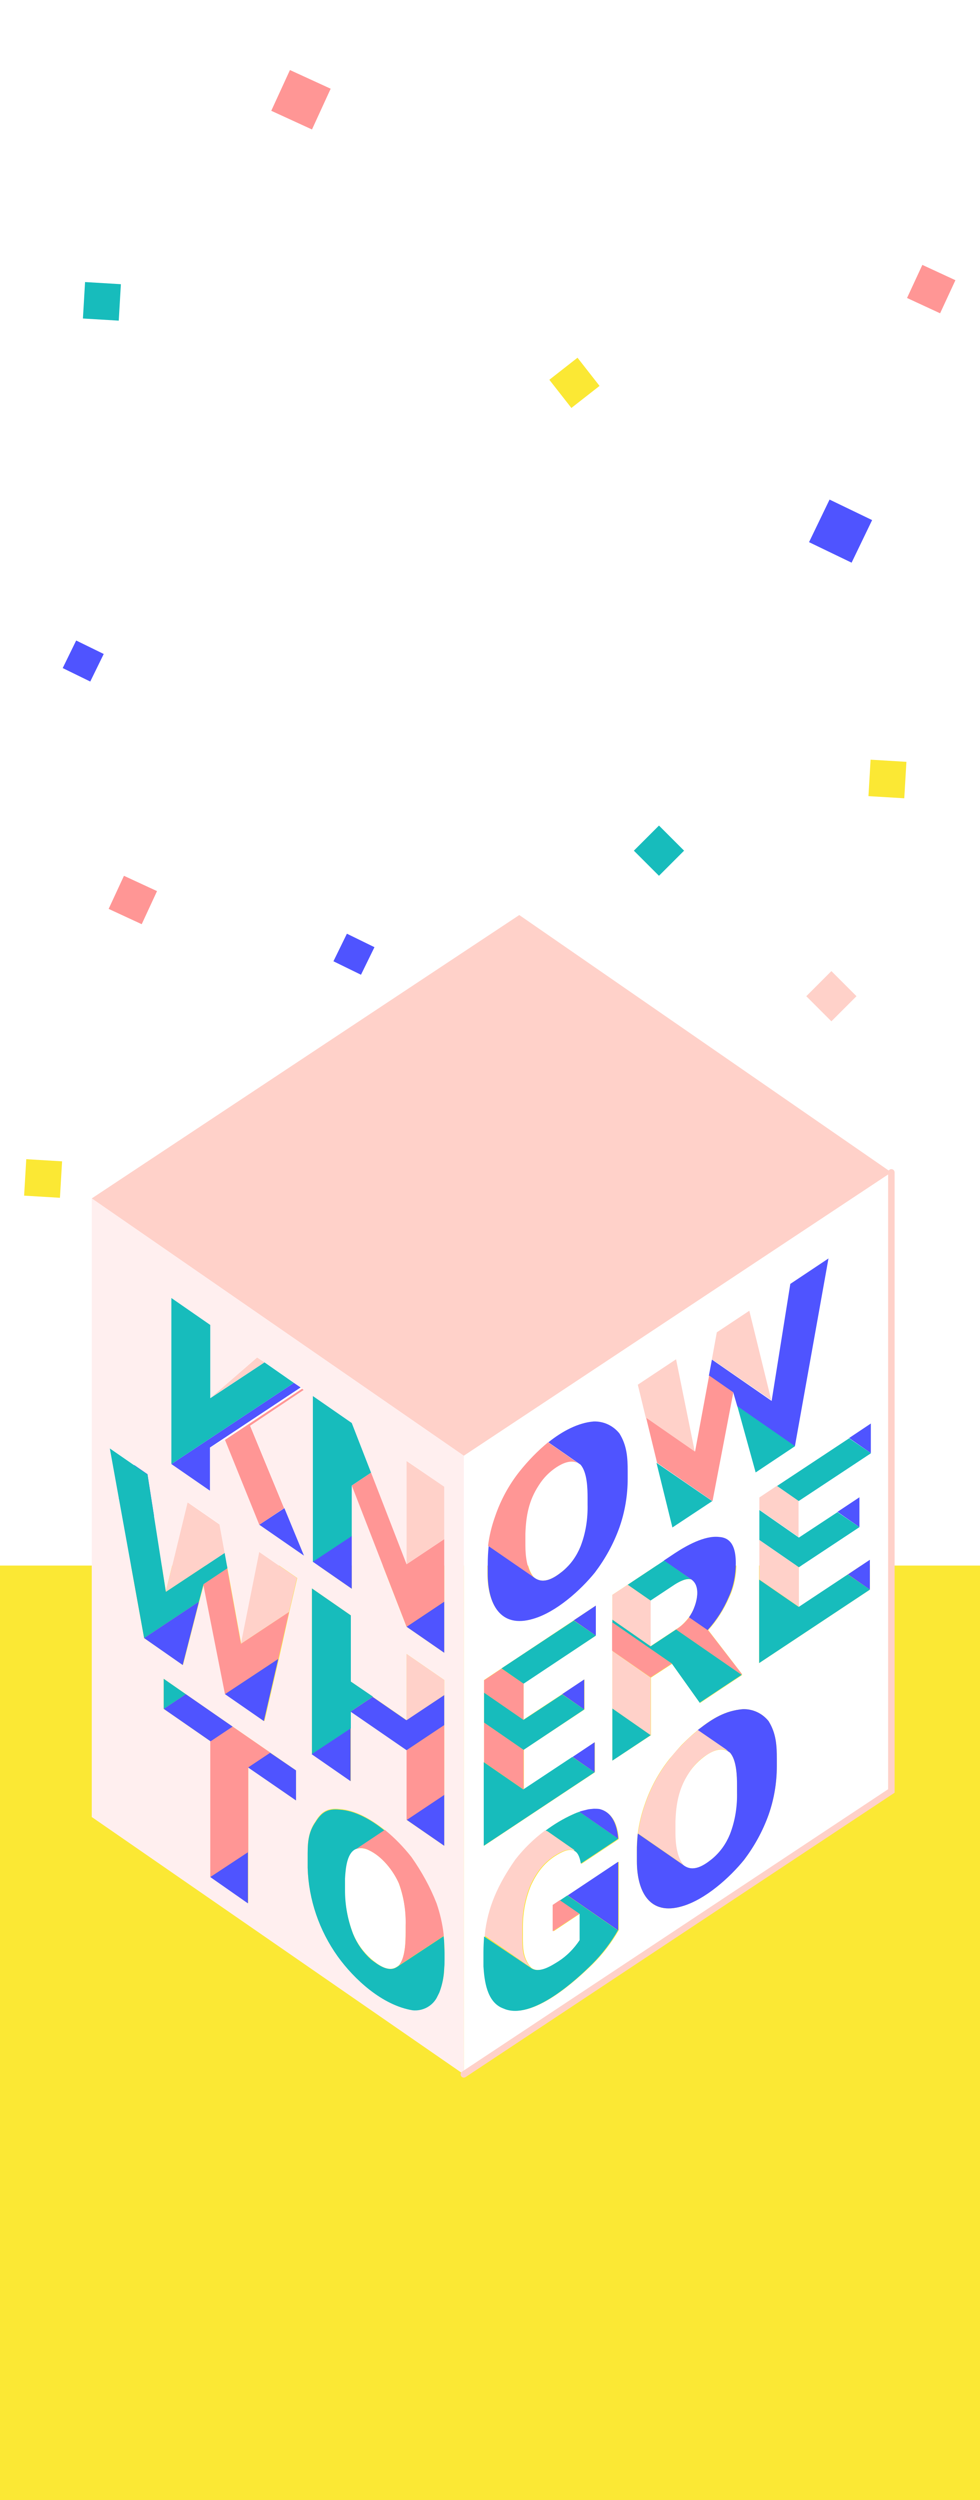 <?xml version="1.0" encoding="utf-8"?>
<!-- Generator: Adobe Illustrator 22.1.0, SVG Export Plug-In . SVG Version: 6.00 Build 0)  -->
<svg version="1.1" id="Layer_1" xmlns="http://www.w3.org/2000/svg" xmlns:xlink="http://www.w3.org/1999/xlink" x="0px" y="0px"
	 viewBox="0 0 320 816" style="enable-background:new 0 0 320 816;" xml:space="preserve">
<style type="text/css">
	.st0{fill:#FFFFFF;}
	.st1{fill:#FFD1C9;}
	.st2{fill:#17BCBC;}
	.st3{fill:#4F54FF;}
	.st4{fill:#FF9695;}
	.st5{fill:#FBE834;}
	.st6{fill:#FFEFEF;}
	.st7{fill:none;stroke:#FFD1C9;stroke-width:2.12;stroke-linecap:round;stroke-miterlimit:10;}
</style>
<g id="Group_26" transform="translate(0 -46.5)">
	<rect id="Rectangle_29" y="46.5" class="st0" width="320" height="816"/>
	<g id="Group_20" transform="translate(4600.774 -16664.74) rotate(180)">
		<path id="Shape" class="st1" d="M4514.5-17097.5l-12.7,6.5l-6.6-12.9l12.7-6.5L4514.5-17097.5z"/>
		<path id="Shape-2" class="st2" d="M4549.1-17327.2l-10.8,3.7l-3.7-10.9l10.9-3.7L4549.1-17327.2z"/>
		<path id="Shape-3" class="st3" d="M4555.5-17186.5l-13.9-6.7l6.7-13.9l13.9,6.7L4555.5-17186.5z"/>
		<path id="Shape-4" class="st4" d="M4506.1-16734.1l-13.3-6.1l6.1-13.3l13.3,6.1L4506.1-16734.1z"/>
		<path id="Shape-5" class="st1" d="M4583.2-17273.5l-8.2,8.2l-8.2-8.2l8.2-8.2L4583.2-17273.5z"/>
		<path id="Shape-6" class="st5" d="M4485.8-17233l-7.2-9.2l9.2-7.2l7.2,9.2L4485.8-17233z"/>
		<path id="Shape-7" class="st4" d="M4560.3-16997.1l-10.8-5l5-10.8l10.8,5L4560.3-16997.1z"/>
		<path id="Shape-8" class="st5" d="M4592.2-17089.6l-11.7-0.7l0.7-11.9l11.7,0.7L4592.2-17089.6z"/>
		<path id="Shape-9" class="st2" d="M4573-16803.3l-11.7-0.7l0.7-11.9l11.7,0.7L4573-16803.3z"/>
		<path id="Shape-10" class="st3" d="M4575.9-16920.3l-9-4.4l4.4-9l9,4.4L4575.9-16920.3z"/>
		<path id="Shape-11" class="st1" d="M4399.9-17221.6l10-5.1l5.2,10.2l-10,5.1L4399.9-17221.6z"/>
		<path id="Shape-12" class="st3" d="M4322.7-16894.9l13.9,6.7l-6.7,13.9l-13.9-6.7L4322.7-16894.9z"/>
		<path id="Shape-13" class="st4" d="M4414.3-17333.3l10.7,4.9l-4.9,10.7l-10.7-4.9L4414.3-17333.3z"/>
		<path id="Shape-14" class="st1" d="M4321.1-17036.4l8.2-8.2l8.2,8.2l-8.2,8.2L4321.1-17036.4z"/>
		<path id="Shape-15" class="st5" d="M4414.2-16844.4l7.2,9.2l-9.2,7.2l-7.2-9.2L4414.2-16844.4z"/>
		<path id="Shape-16" class="st4" d="M4293.8-16813.5l10.8,5l-5,10.8l-10.8-5L4293.8-16813.5z"/>
		<path id="Shape-17" class="st5" d="M4305.5-16971.8l11.7,0.7l-0.7,11.9l-11.7-0.7L4305.5-16971.8z"/>
		<path id="Shape-18" class="st5" d="M4305.3-17278l11.7,0.7l-0.7,11.9l-11.7-0.7L4305.3-17278z"/>
		<path id="Shape-19" class="st3" d="M4382-17109.2l9,4.4l-4.4,9l-9-4.4L4382-17109.2z"/>
		<path id="Shape-20" class="st3" d="M4487.5-17016l-9-4.4l4.4-9l9,4.4L4487.5-17016z"/>
		<path id="Shape-21" class="st2" d="M4393.8-16988.9l-8.2,8.2l-8.2-8.2l8.2-8.2L4393.8-16988.9z"/>
	</g>
	<rect id="Rectangle_23" y="557.5" class="st5" width="320" height="305"/>
	<g id="Know_Where_To_Go_-_logo" transform="translate(29.959 345.168)">
		<g id="Layer_01">
			<g id="_Group_">
				<path id="Path_1" class="st1" d="M261.1,84l-139.6,92.5L0,92.5L139.6,0L261.1,84z"/>
				<path id="Path_2" class="st3" d="M254.5,165.9v9.8l-7.2-5L254.5,165.9z"/>
				<path id="Path_3" class="st2" d="M254.5,175.7l-23.6,15.7l-7.2-5l23.6-15.6L254.5,175.7z"/>
				<path id="Path_4" class="st3" d="M254.1,210.4v9.8l-7.2-5L254.1,210.4z"/>
				<path id="Path_5" class="st2" d="M254.1,220.2l-36.2,24v-27.3l12.9,8.9l16-10.6L254.1,220.2z"/>
				<path id="Path_6" class="st3" d="M250.7,190v9.8l-7.2-5L250.7,190z"/>
				<path id="Path_7" class="st2" d="M250.7,199.8l-19.8,13.1l-12.9-8.9v-9.8l12.9,9l12.6-8.3L250.7,199.8z"/>
				<path id="Path_8" class="st3" d="M240.7,112l-11,61.5l-18.9-13.1l-1.3-4.5l-8-5.5l1-5.3l19.5,13.5l6.1-38.2L240.7,112z"/>
				<path id="Path_9" class="st1" d="M230.9,212.9v12.9l-12.9-8.9v-12.9L230.9,212.9z"/>
				<path id="Path_10" class="st1" d="M230.9,191.3v11.8l-12.9-9v-4l5.7-3.8L230.9,191.3z"/>
				<path id="Path_11" class="st2" d="M229.7,173.4l-12.9,8.6l-6-21.7L229.7,173.4z"/>
				<path id="Path_12" class="st1" d="M214.8,129.1l7.2,29.3L202.5,145l1.6-8.8L214.8,129.1z"/>
				<path id="Path_13" class="st4" d="M212.2,247.6v0.4l-21.4-14.8l0,0c1.7-1.1,3.1-2.4,4.3-4l6.1,4.2L212.2,247.6z"/>
				<path id="Path_14" class="st0" d="M210.7,284v2.4c0.2,4.7-0.6,9.3-2.3,13.7c-1.3,3.2-3.3,6-6,8.2c-2.4,1.9-6.1,4.4-9.2,1.9
					c-2.2-2.5-2.7-7.4-2.7-10.4v-3.9c0.2-5.8,1.1-10.8,4.4-15.8c1.5-2.3,3.5-4.3,5.8-5.9c1.9-1.3,4.6-2.5,7-1.3
					c0.3,0.1,0.5,0.3,0.7,0.5C210.6,275.8,210.7,281.3,210.7,284z"/>
				<path id="Path_15" class="st0" d="M149,172.1c-3.5,2.8-6.6,5.9-9.2,9.4c-3.5,4.4-6.2,9.4-8,14.7c-1.1,3.1-1.9,6.3-2.3,9.6
					c-0.2,1.9-0.4,3.9-0.3,5.9v3.1c0,9.7,4,18,14.9,14.7c7.5-2.3,15.4-9.4,20.1-15.1c3.4-4.5,6.1-9.4,8-14.7
					c1.8-5.1,2.7-10.5,2.7-15.9v-2.4c0-4.4-0.2-8.4-2.7-12.4c-2-2.5-5.1-4-8.4-3.9C158.7,165.8,153.5,168.6,149,172.1z M153.6,254.3
					l-12.6,8.3v-11.8l23.6-15.6v-9.8l-7.2,4.8l-23.6,15.7l-5.7,3.8v54.1l28.5-18.9l6.2-4.1l1.5-1V270l-7.2,4.8l0,0l-16,10.6v-13
					l19.8-13.1v-9.8L153.6,254.3z M157,293.6c-3.2,1.5-6.2,3.3-8.9,5.4c-3.6,2.7-6.9,5.9-9.7,9.5c-5.5,7.9-9.1,15.5-10,24.8
					c-0.2,1.7-0.3,3.4-0.2,5.1v4.7c0.2,4.5,1,11.7,6.5,13.7c9.2,4.3,24-9.6,29-14.5c3.3-3.3,6.1-7,8.4-11V309l-16.5,10.9l-2.4,1.6
					l-2.4,1.6v8.6l8.7-5.8v8.6c-1.8,2.8-4.1,5.2-6.9,7c-2,1.3-6.3,4.2-9.1,2.1c-2.8-3.2-2.7-6.6-2.7-10.4v-3.1
					c0-4.6,0.9-9.2,2.7-13.5c1.8-3.8,4-6.9,7.6-9.3c2.6-1.7,4.9-2.7,6.6-1.8c1.1,0.6,1.8,1.9,2.2,4.2l12.2-8.1
					c-0.3-3.9-1.6-8.5-6.1-9.7c-0.7-0.1-1.3-0.1-2-0.1c-0.7,0-1.5,0.1-2.2,0.3c-0.4,0.1-0.8,0.2-1.2,0.3c-0.4,0.1-0.9,0.3-1.3,0.4
					s-0.8,0.3-1.3,0.5C157.6,293.3,157.3,293.5,157,293.6L157,293.6z M243.4,194.8l-12.6,8.3v-11.8l23.6-15.6v-9.8l-7.2,4.8
					l-23.6,15.6l-5.7,3.8v54.1l36.2-24v-9.8l-7.2,4.8l-16,10.6v-12.9l19.8-13.1V190L243.4,194.8z M186.9,210.7l-11.9,7.9l-5,3.3V276
					l12.6-8.3v-18.8l6.9-4.5l8.9,12.5l0,0l0.2,0.3l7.5-5l6.2-4.1v-0.4l-11-14.3c2.9-3.2,5.2-6.9,6.9-10.8c1.6-3.4,2.3-7.2,2.3-11
					c0-3.6-0.7-8.3-5.3-8.6c-4.8-0.7-11,3-14.5,5.3L186.9,210.7z M210.7,160.3l6,21.7l12.9-8.6l11-61.5l-12.6,8.3l-6.1,38.2
					l-7.2-29.3l-10.7,7.1l-1.6,8.8l-1,5.3l-4.6,24.8l-6.1-30.1l-12.6,8.3l2.6,10.7l3.6,14.8l5.2,21.1l13-8.6l6.8-35.5L210.7,160.3z
					 M261.1,84v201.9l-139.6,92.5V176.5L261.1,84z M221,293.7c1.8-5.1,2.7-10.5,2.7-15.9v-2.3c0-4.4-0.2-8.4-2.7-12.4
					c-2-2.5-5.1-4-8.4-3.9c-5.8,0.5-10,3.1-14.3,6.5l-0.4,0.3l0,0c-0.1,0.1-0.2,0.2-0.3,0.3c-1.6,1.3-3.1,2.7-4.6,4.2
					c-0.2,0.2-0.3,0.3-0.5,0.5c-1.4,1.5-2.6,3-3.9,4.5c-3.5,4.4-6.2,9.4-8,14.7c-1.1,3.1-1.9,6.3-2.3,9.6c-0.2,1.9-0.4,3.9-0.3,5.9
					v3.1c0,9.7,4,18,14.9,14.7c7.5-2.3,15.4-9.4,20.1-15.1C216.4,303.9,219.1,298.9,221,293.7L221,293.7z"/>
				<path id="Path_16" class="st3" d="M210.3,211.6c0,3.8-0.7,7.5-2.3,11c-1.7,4-4,7.6-6.9,10.8l-6.1-4.2c0.7-1,1.3-2,1.7-3.2
					c1-2.5,1.9-7-0.9-9.1l-9-6.2l3.6-2.4c3.5-2.3,9.7-5.9,14.5-5.3C209.7,203.3,210.3,208,210.3,211.6z"/>
				<path id="Path_17" class="st4" d="M209.5,155.8l-6.8,35.5l-18.1-12.5l-3.6-14.8l16,11.1l4.6-24.8L209.5,155.8z"/>
				<path id="Path_18" class="st2" d="M202.6,191.3l-13,8.6l-5.2-21.1L202.6,191.3z"/>
				<path id="Path_19" class="st3" d="M198.3,265.7c4.4-3.4,8.5-6,14.3-6.5c3.2-0.1,6.3,1.3,8.4,3.9c2.5,4,2.7,8,2.7,12.4v2.3
					c0,5.4-0.9,10.8-2.7,15.9c-1.9,5.3-4.6,10.2-8,14.7c-4.7,5.8-12.6,12.9-20.1,15.1c-10.9,3.3-14.9-5-14.9-14.7v-3.1
					c0-2,0.1-3.9,0.3-5.9h0l14.9,10.3c3.2,2.5,6.8,0,9.2-1.9c2.7-2.2,4.7-5,6-8.2c1.7-4.4,2.4-9,2.3-13.7V284
					c0-2.7-0.1-8.2-2.3-10.6c-0.2-0.2-0.5-0.3-0.7-0.5l0,0l-9.9-6.8l0,0L198.3,265.7z"/>
				<path id="Path_20" class="st1" d="M197.9,266l9.9,6.8l0,0c-2.3-1.2-5,0-7,1.3c-2.3,1.5-4.3,3.5-5.8,5.9c-3.3,5-4.2,10-4.4,15.8
					v3.9c0,3,0.4,7.9,2.7,10.4l-14.9-10.3h0c0.4-3.3,1.2-6.5,2.3-9.6c1.8-5.3,4.5-10.3,8-14.7c1.2-1.6,2.5-3.1,3.9-4.5
					c0.2-0.2,0.3-0.3,0.5-0.5c1.4-1.5,3-2.9,4.6-4.2C197.7,266.2,197.8,266.1,197.9,266L197.9,266L197.9,266z"/>
				<path id="Path_21" class="st1" d="M190.8,145l6.1,30.1l-16-11.1l-2.6-10.7L190.8,145z"/>
				<path id="Path_22" class="st2" d="M195.8,216.9c-1.7-0.6-4.1,0.8-5.3,1.6l-8,5.3l-7.5-5.2l11.9-7.9L195.8,216.9z"/>
				<path id="Path_23" class="st0" d="M195.8,216.9c2.9,2,1.9,6.6,0.9,9.1c-0.4,1.1-1,2.2-1.7,3.2c-1.2,1.6-2.6,3-4.3,4
					c-0.1,0.1-0.2,0.1-0.3,0.2l-8,5.3v-14.9l8-5.3C191.7,217.7,194.2,216.3,195.8,216.9z"/>
				<path id="Path_24" class="st4" d="M189.4,244.3l-6.9,4.5l-12.6-8.7v-9.3L189.4,244.3z"/>
				<path id="Path_25" class="st1" d="M182.5,248.9v18.8L170,259v-18.8L182.5,248.9z"/>
				<path id="Path_26" class="st1" d="M182.5,223.8v14.9L170,230v-8.1l5-3.3L182.5,223.8z"/>
				<path id="Path_27" class="st2" d="M182.5,238.7l8-5.3c0.1-0.1,0.2-0.1,0.3-0.2l0,0l21.4,14.8l-6.2,4.1l-7.5,5l-0.2-0.3l0,0
					l-8.9-12.5L170,230.9V230L182.5,238.7z"/>
				<path id="Path_28" class="st2" d="M182.5,267.7L170,276v-17L182.5,267.7z"/>
				<path id="Path_29" class="st3" d="M171.9,309v22.4l-16.5-11.4L171.9,309z"/>
				<path id="Path_30" class="st2" d="M171.9,301.5l-12.2,8.1c-0.4-2.4-1.1-3.7-2.2-4.2l0.1-0.2l-8.9-6.2l-0.6-0.1
					c2.8-2.1,5.8-3.9,8.9-5.3c0.3-0.1,0.6-0.3,0.9-0.4c0.4-0.2,0.8-0.3,1.3-0.5L171.9,301.5z"/>
				<path id="Path_31" class="st3" d="M164.6,225.4v9.8l-7.2-5L164.6,225.4z"/>
				<path id="Path_32" class="st2" d="M164.6,235.2L141,250.9l-7.2-5l23.6-15.6L164.6,235.2z"/>
				<path id="Path_33" class="st3" d="M164.2,270v9.8l-7.2-5L164.2,270z"/>
				<path id="Path_34" class="st2" d="M164.2,279.8l-1.5,1l-6.2,4.1l-28.5,18.9v-27.3l12.9,8.9l16-10.6h0L164.2,279.8z"/>
				<path id="Path_35" class="st0" d="M161.9,190.1v2.3c0.2,4.7-0.6,9.3-2.3,13.7c-1.3,3.2-3.3,6-6,8.2c-2.4,1.9-6.1,4.4-9.2,1.9
					c-2.2-2.5-2.7-7.4-2.7-10.4v-3.9c0.2-5.8,1.1-10.8,4.4-15.8c1.5-2.3,3.5-4.3,5.8-5.9c1.9-1.3,4.6-2.5,7-1.3
					c0.3,0.1,0.5,0.3,0.7,0.5C161.8,181.9,161.9,187.3,161.9,190.1z"/>
				<path id="Path_36" class="st3" d="M160.8,249.5v9.8l-7.2-5L160.8,249.5z"/>
				<path id="Path_37" class="st2" d="M160.8,259.3L141,272.5l-12.9-8.9v-9.8l12.9,8.9l12.6-8.3L160.8,259.3z"/>
				<path id="Path_38" class="st3" d="M165.8,291.8c4.5,1.1,5.8,5.8,6.1,9.7l-12.7-8.8c0.4-0.2,0.9-0.3,1.3-0.4
					c0.4-0.1,0.8-0.2,1.2-0.3c0.7-0.2,1.5-0.2,2.2-0.3C164.5,291.7,165.2,291.7,165.8,291.8z"/>
				<path id="Path_39" class="st4" d="M159.3,325.9l-8.8,5.8v-8.6l2.4-1.6L159.3,325.9z"/>
				<path id="Path_40" class="st4" d="M149,172.1l9.8,6.8l0,0c-2.3-1.2-5,0-7,1.3c-2.3,1.5-4.3,3.5-5.8,5.9c-3.3,5-4.2,10-4.4,15.8
					v3.9c0,3,0.4,7.9,2.7,10.4l-14.9-10.3h0c0.4-3.3,1.2-6.5,2.3-9.6c1.8-5.3,4.5-10.3,8-14.7C142.5,178.1,145.6,174.9,149,172.1
					L149,172.1z"/>
				<path id="Path_41" class="st1" d="M148.7,299l8.9,6.2l-0.1,0.2c-1.6-0.9-4,0.1-6.6,1.8c-3.6,2.4-5.8,5.5-7.6,9.3
					c-1.8,4.3-2.7,8.9-2.7,13.5v3.1c0,3.8-0.2,7.2,2.7,10.4l-15-10.4h0c0.9-9.3,4.5-16.9,10-24.8c2.8-3.6,6-6.7,9.7-9.5L148.7,299z"
					/>
				<path id="Path_42" class="st3" d="M144.4,216.2c3.2,2.5,6.8,0,9.2-1.9c2.7-2.2,4.7-5,6-8.2c1.7-4.4,2.4-9,2.3-13.7v-2.3
					c0-2.8-0.1-8.2-2.3-10.7c-0.2-0.2-0.5-0.3-0.7-0.5l0,0l-9.8-6.8c4.5-3.6,9.7-6.4,14.8-6.8c3.2-0.1,6.3,1.3,8.4,3.9
					c2.5,4,2.7,8,2.7,12.4v2.4c0,5.4-0.9,10.8-2.7,15.9c-1.9,5.3-4.6,10.2-8,14.7c-4.7,5.8-12.6,12.9-20.1,15.1
					c-10.9,3.3-14.9-5-14.9-14.7v-3.1c0-2,0.1-3.9,0.3-5.9h0L144.4,216.2z"/>
				<path id="Path_43" class="st2" d="M143.3,343.6c2.7,2.1,7-0.8,9.1-2.1c2.8-1.8,5.1-4.2,6.9-6.9v-8.6l-6.4-4.4l2.4-1.6l16.5,11.4
					c-2.3,4-5.1,7.7-8.4,11c-4.9,4.9-19.7,18.7-29,14.5c-5.5-2-6.2-9.3-6.5-13.7v-4.7c0-1.7,0.1-3.4,0.2-5.1h0L143.3,343.6z"/>
				<path id="Path_44" class="st4" d="M141,272.5v12.9l-12.9-8.9v-12.9L141,272.5z"/>
				<path id="Path_45" class="st4" d="M141,250.9v11.8l-12.9-8.9v-4l5.7-3.8L141,250.9z"/>
				<path id="Path_46" class="st6" d="M95.7,298.7c-4.5-3.6-9.7-6.6-14.8-6.9c-3.8-0.4-5.9,0.8-7.8,4c-2.7,3.8-2.6,7.7-2.6,11.9v3.1
					c0.3,10.4,3.7,20.4,9.8,28.9c5.4,7.5,14.6,16,24.5,17.6c3.2,0.3,6.2-1.2,7.8-4c0.2-0.4,0.5-0.8,0.6-1.2c0.1-0.2,0.2-0.4,0.3-0.6
					c1-2.6,1.6-5.3,1.6-8.1c0-0.8,0.1-1.6,0.1-2.5v-2.4c0-0.9,0-1.8-0.1-2.7s-0.1-1.8-0.2-2.7c0,0,0-0.1,0-0.1l-0.1-0.5
					c-0.4-3.4-1.2-6.7-2.3-10c-2.1-5.3-4.9-10.4-8.2-15.1C101.8,304.3,98.9,301.3,95.7,298.7L95.7,298.7z M121.5,176.5v201.9
					L0,294.4V92.5L121.5,176.5z M115.1,303.8v-54.1l-12.3-8.5v21.6l-11-7.6l-7.2-5v-21.6l-12.7-8.8v54.1l12.7,8.8v-22.7l18.3,12.6
					v22.8L115.1,303.8z M115.1,240.8v-54.2l-12.3-8.5v33.7L91.2,182l-6.3-16.2L72.2,157v54.1l12.7,8.8v-33.7l17.9,46.1L115.1,240.8z
					 M69.3,209.1l-6.4-15.5l-11.1-26.9l17.5-11.8l-0.5-0.4l-0.5-0.3l-2.3-1.6l-9.6-6.7l-2.4-1.6l-15.3,13.4v-23.9L26,125v54.1
					l12.7,8.8v-14.1l0.5-0.3l4.3-2.3L54.7,199L69.3,209.1z M64.5,227.5l2.6-11.1l-12.3-8.5l-6,30l-4.5-24.7l-0.9-5.1l-1.7-9.3
					l-10.4-7.2l-7.1,29.2l-6-38.3l-12.3-8.5L17.1,236l12.7,8.8l5.3-20.7l1.5-5.7l7.1,35.9l12.7,8.8l4.7-20.3L64.5,227.5z M66.7,289
					v-9.8l-8.4-5.8L46,264.9l-15.3-10.6l-7.2-5v9.8l15.3,10.6V314l12.3,8.5v-44.3L66.7,289z"/>
				<path id="Path_47" class="st2" d="M99.6,343.4l15.3-10.1c0.1,0.9,0.2,1.8,0.2,2.7s0.1,1.8,0.1,2.7v2.4c0,0.8,0,1.6-0.1,2.5
					c-0.1,2.8-0.6,5.5-1.6,8.1c-0.1,0.2-0.2,0.4-0.3,0.6c-0.2,0.4-0.4,0.8-0.6,1.2c-1.6,2.8-4.7,4.3-7.8,4
					c-9.9-1.6-19.1-10.1-24.5-17.6c-6-8.4-9.5-18.5-9.8-28.9v-3.1c0-4.3-0.1-8.1,2.6-11.9c2-3.2,4-4.4,7.8-4
					c5.1,0.3,10.4,3.3,14.8,6.9l-9.3,6.2c-3,1.1-3.5,6-3.6,9.8v3.9c0,4.8,0.9,9.5,2.6,13.9c1.3,3.2,3.3,6,5.9,8.3
					C93.3,342.5,96.8,345.2,99.6,343.4L99.6,343.4z"/>
				<path id="Path_48" class="st3" d="M115.1,287.1v16.7l-12.3-8.5L115.1,287.1z"/>
				<path id="Path_49" class="st4" d="M115.1,264.4v22.8l-12.3,8.2v-22.8L115.1,264.4z"/>
				<path id="Path_50" class="st3" d="M115.1,254.6v9.8l-12.3,8.2l-18.3-12.6l7.2-4.8l11,7.6L115.1,254.6z"/>
				<path id="Path_51" class="st1" d="M115.1,249.7v4.9l-12.3,8.2v-21.6L115.1,249.7z"/>
				<path id="Path_52" class="st3" d="M115.1,224.1v16.7l-12.3-8.5L115.1,224.1z"/>
				<path id="Path_53" class="st4" d="M115.1,203.7v20.4l-12.3,8.2l-17.9-46.1l6.3-4.2l11.6,29.9L115.1,203.7z"/>
				<path id="Path_54" class="st1" d="M115.1,186.6v17.1l-12.3,8.2v-33.7L115.1,186.6z"/>
				<path id="Path_55" class="st0" d="M86.4,304.8c1.3-0.4,2.8-0.2,4,0.4c4.3,1.9,8.1,6.7,9.9,10.9c1.6,4.4,2.4,9,2.2,13.7v2.4
					c0,2.7-0.1,8.2-2.2,10.6c-0.2,0.2-0.4,0.4-0.7,0.5c-2.8,1.9-6.3-0.8-8.4-2.6c-2.6-2.3-4.6-5.1-5.9-8.3c-1.7-4.5-2.6-9.2-2.6-14
					v-3.9C82.9,310.9,83.4,305.9,86.4,304.8z"/>
				<path id="Path_56" class="st4" d="M114.9,333.1c0,0,0,0.1,0,0.1l-15.3,10.1l0,0c0.2-0.2,0.5-0.3,0.7-0.5
					c2.1-2.4,2.2-7.9,2.2-10.6v-2.4c0.1-4.7-0.6-9.3-2.2-13.7c-1.8-4.1-5.5-8.9-9.9-10.9c-1.2-0.7-2.7-0.8-4-0.4l9.3-6.2
					c3.2,2.6,6.1,5.6,8.7,8.9c3.3,4.7,6.1,9.7,8.2,15.1c1.1,3.2,1.9,6.6,2.3,10L114.9,333.1z"/>
				<path id="Path_57" class="st2" d="M91.8,255.1l-7.2,4.8v5.6l-12.7,8.4v-54.1l12.7,8.8v21.6L91.8,255.1z"/>
				<path id="Path_58" class="st2" d="M84.9,165.8l6.3,16.2l-6.3,4.2v16.6l-12.7,8.4V157L84.9,165.8z"/>
				<path id="Path_59" class="st3" d="M84.9,202.7v17.2l-12.7-8.8L84.9,202.7z"/>
				<path id="Path_60" class="st3" d="M84.5,265.5v17.2l-12.7-8.8L84.5,265.5z"/>
				<path id="Path_61" class="st3" d="M62.9,193.6l6.4,15.5L54.7,199L62.9,193.6z"/>
				<path id="Path_62" class="st3" d="M68.2,154.2l-29.6,19.6v14.1L26,179.2l40-26.5L68.2,154.2z"/>
				<path id="Path_63" class="st1" d="M67,216.4l-2.6,11.1l-15.7,10.4l6-30L67,216.4z"/>
				<path id="Path_64" class="st3" d="M66.7,279.2v9.8L51,278.2l7.2-4.8L66.7,279.2z"/>
				<path id="Path_65" class="st2" d="M66,152.7l-40,26.5V125l12.7,8.8v23.9L56.4,146L66,152.7z"/>
				<path id="Path_66" class="st4" d="M64.4,227.5l-3.5,15.3l-17.4,11.5l-7.1-35.9l7.8-5.2l4.5,24.7L64.4,227.5z"/>
				<path id="Path_67" class="st4" d="M51.7,166.7l11.1,26.9l-8.1,5.4l-11.2-27.7l25.2-16.7l0.5,0.4L51.7,166.7z"/>
				<path id="Path_68" class="st3" d="M60.9,242.8l-4.7,20.3l-12.7-8.8L60.9,242.8z"/>
				<path id="Path_69" class="st4" d="M46,264.9l12.3,8.5l-7.2,4.8v27.7L38.7,314v-44.3L46,264.9z"/>
				<path id="Path_70" class="st1" d="M56.4,146l-17.7,11.7L54,144.4L56.4,146z"/>
				<path id="Path_71" class="st3" d="M51,305.9v16.7L38.7,314L51,305.9z"/>
				<path id="Path_72" class="st3" d="M30.7,254.3L46,264.9l-7.2,4.8l-15.3-10.6L30.7,254.3z"/>
				<path id="Path_73" class="st2" d="M44.3,213.2l-7.8,5.2l-1.5,5.7L17.1,236L5.9,174.1l12.3,8.5l6,38.3l19.2-12.7L44.3,213.2z"/>
				<path id="Path_74" class="st1" d="M41.7,198.9l1.7,9.3l-19.2,12.7l7.1-29.2L41.7,198.9z"/>
				<path id="Path_75" class="st3" d="M35,224.1l-5.3,20.7L17.1,236L35,224.1z"/>
				<path id="Path_76" class="st2" d="M30.7,254.3l-7.2,4.8v-9.8L30.7,254.3z"/>
				<path id="Path_77" class="st7" d="M121.5,378.4l139.6-92.5V84"/>
			</g>
		</g>
	</g>
</g>
</svg>
